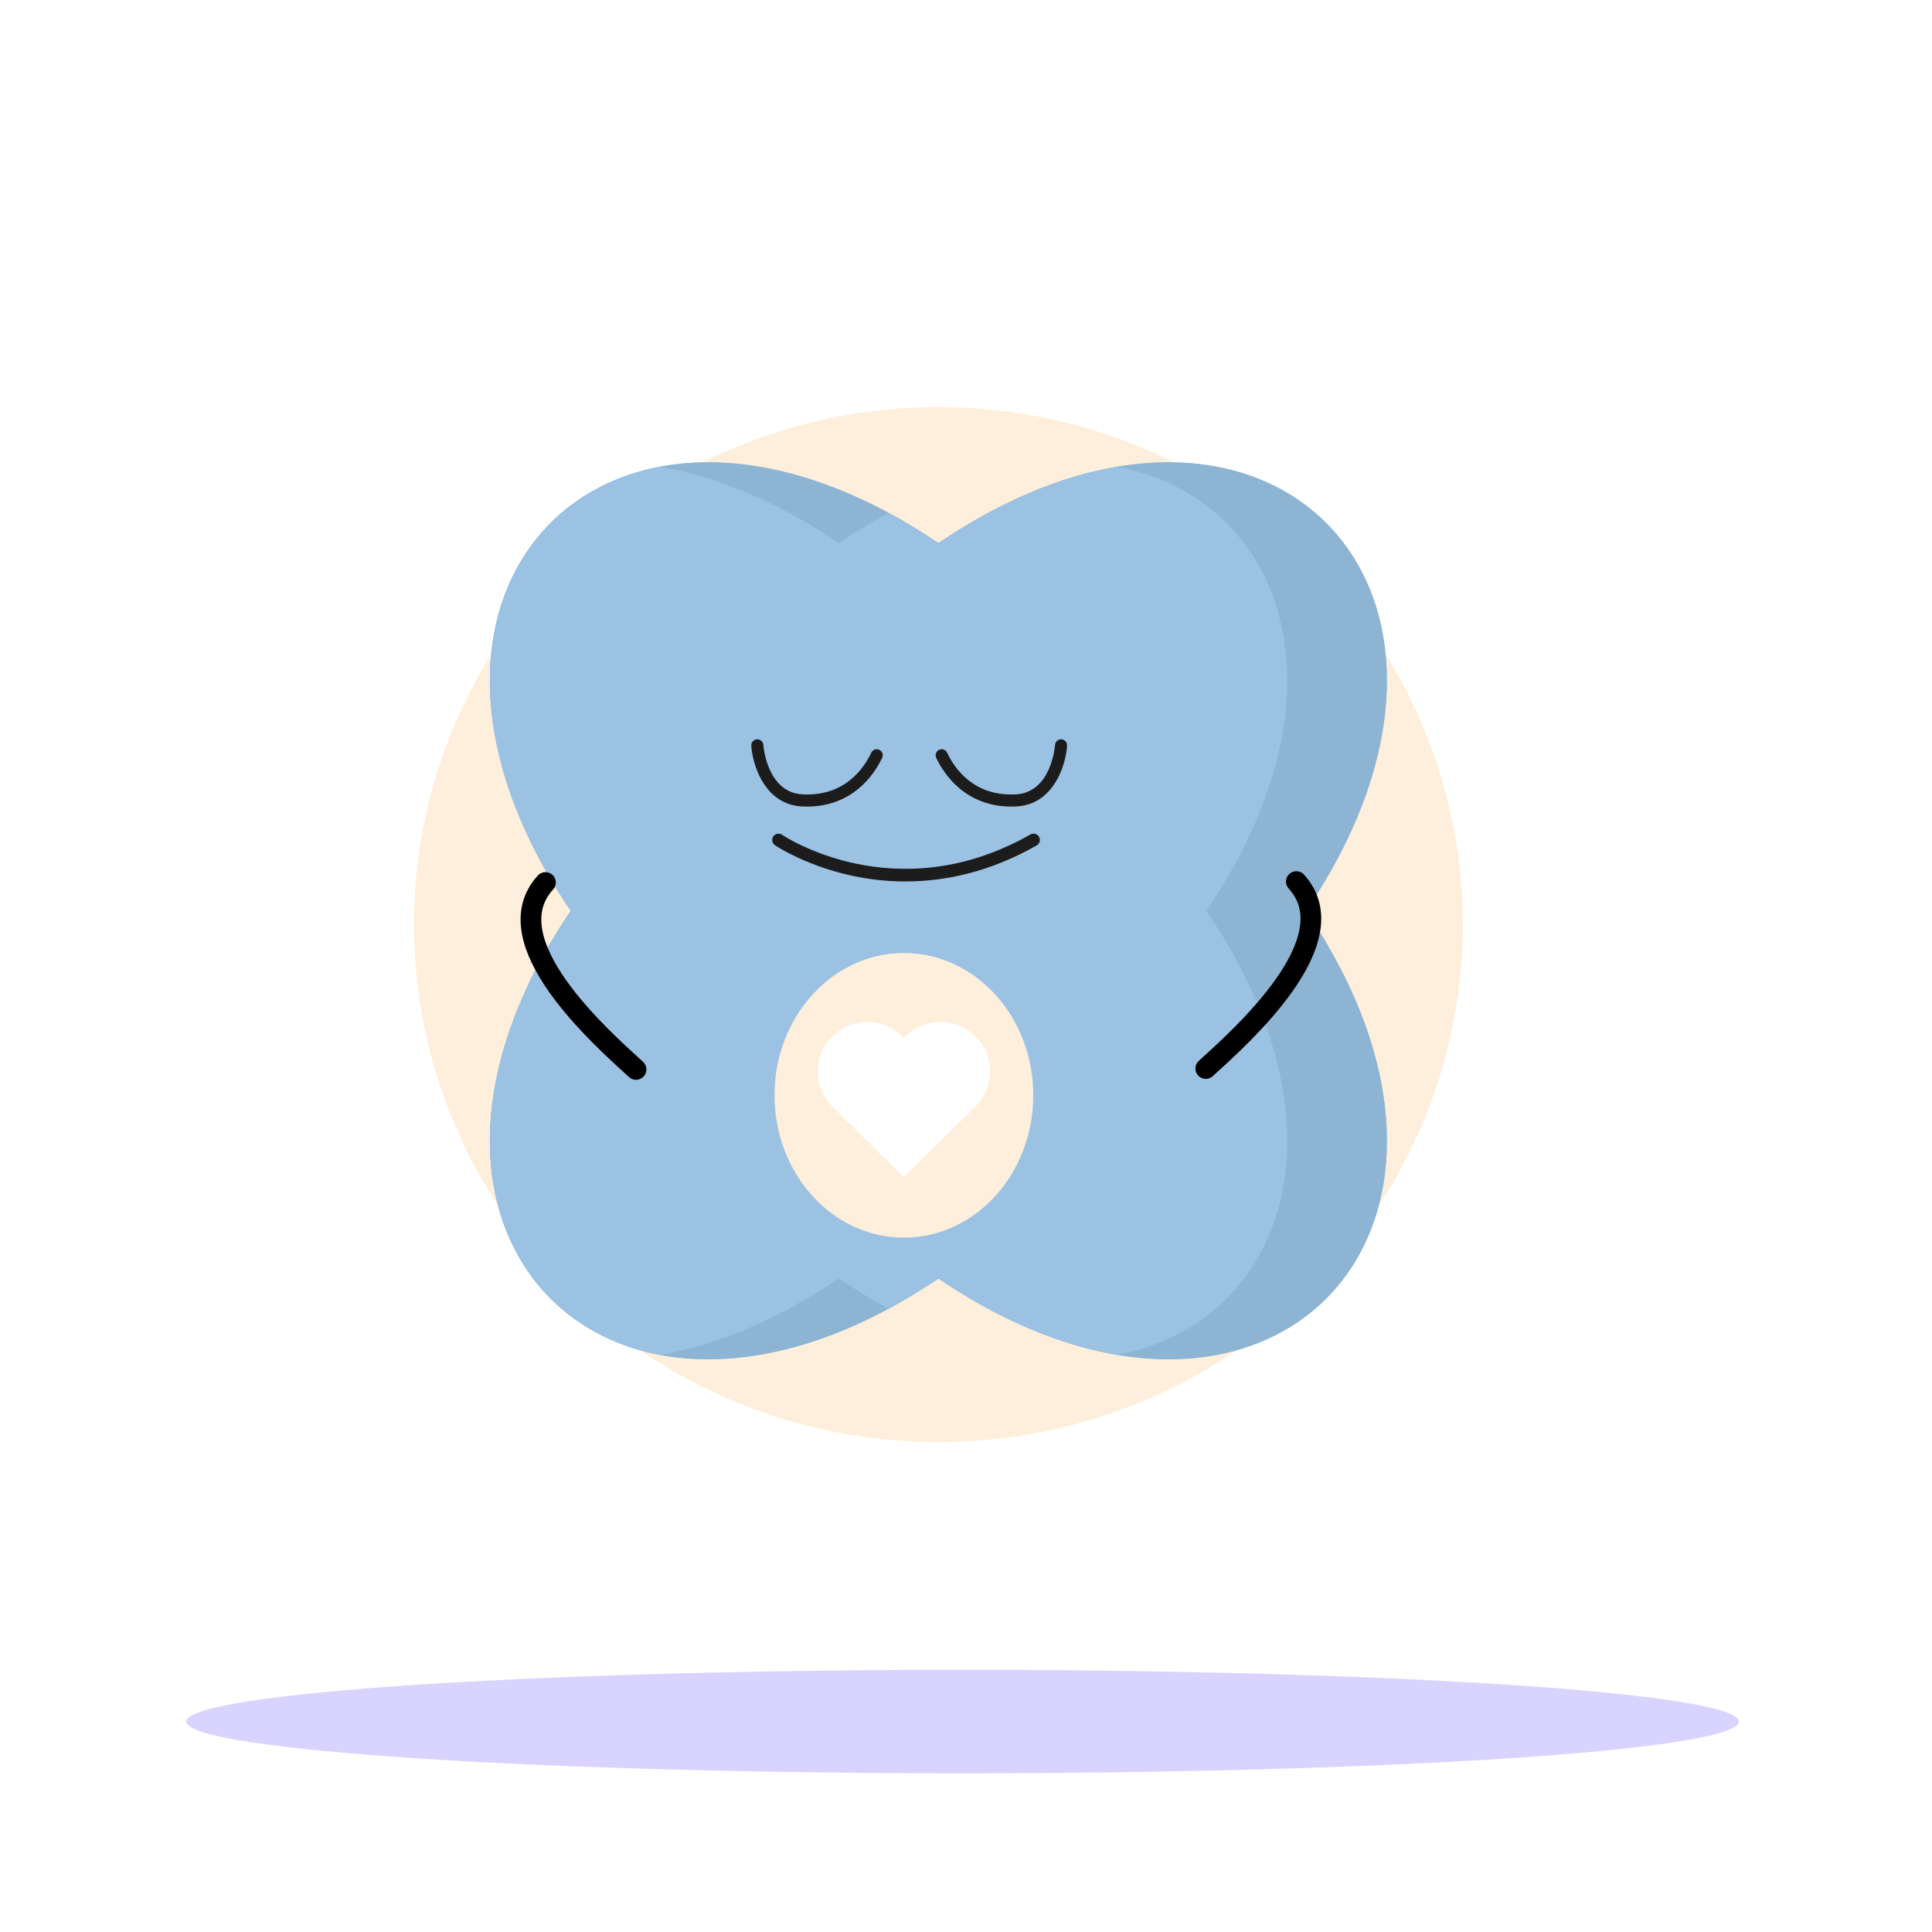 <svg width="280" height="280" viewBox="0 0 280 280" fill="none" xmlns="http://www.w3.org/2000/svg">
<rect width="280" height="280" fill="white"/>
<g filter="url(#filter0_f_477_14989)">
<ellipse cx="136" cy="134" rx="76" ry="75" fill="#FDEFDB"/>
</g>
<path d="M189.281 132.001C221.111 179.005 183.004 217.111 136 185.281C88.996 217.111 50.889 179.005 82.719 132.001C50.889 84.992 88.996 46.89 136 78.72C183.004 46.89 221.111 84.997 189.281 132.001Z" fill="#9BC1E3"/>
<path d="M189.281 132.001C221.111 179.005 183.004 217.111 136 185.281C88.996 217.111 50.889 179.005 82.719 132.001C50.889 84.992 88.996 46.89 136 78.72C183.004 46.89 221.111 84.997 189.281 132.001Z" fill="#8DB5D3"/>
<path d="M174.84 132.001C196.488 100.025 185.781 72.178 161.923 67.649C153.915 69.001 145.126 72.537 136 78.715C133.566 77.067 131.159 75.616 128.777 74.337C126.401 75.616 123.993 77.067 121.554 78.715C112.433 72.537 103.645 69.006 95.637 67.649C71.778 72.178 61.066 100.025 82.719 132.001C61.071 163.976 71.784 191.823 95.637 196.352C103.645 195 112.433 191.464 121.559 185.287C123.993 186.935 126.401 188.386 128.782 189.665C131.159 188.386 133.566 186.935 136.005 185.287C145.131 191.464 153.92 195 161.928 196.352C185.786 191.823 196.498 163.976 174.845 132.001H174.84Z" fill="#9BC1E3"/>
<path d="M79.051 127.9C71.302 136.401 87.086 150.351 92.177 154.991" stroke="black" stroke-width="3" stroke-linecap="round"/>
<path d="M187.877 127.767C195.625 136.268 179.842 150.218 174.75 154.859" stroke="black" stroke-width="3" stroke-linecap="round"/>
<g filter="url(#filter1_f_477_14989)">
<ellipse cx="131" cy="158.742" rx="18.75" ry="20.625" fill="#FDEFDB"/>
</g>
<path d="M141.388 150.214C138.571 147.418 134.001 147.418 131.184 150.214L131 150.397L130.816 150.214C128 147.418 123.429 147.418 120.613 150.214C117.796 153.011 117.796 157.548 120.613 160.345L130.96 170.617L136.174 165.481L141.388 160.345C144.205 157.548 144.205 153.011 141.388 150.214Z" fill="white"/>
<path d="M114.943 116.694C110.593 115.677 109.071 110.758 108.881 108.084C108.85 107.604 109.211 107.185 109.693 107.148C110.179 107.118 110.592 107.478 110.629 107.96C110.652 108.247 111.197 114.86 116.315 115.128C122.354 115.431 125.142 111.471 126.268 109.087C126.472 108.649 127.001 108.461 127.431 108.67C127.869 108.874 128.058 109.397 127.848 109.833C126.792 112.072 123.542 117.242 116.225 116.874C115.775 116.852 115.346 116.788 114.943 116.694Z" fill="#1C1C1C"/>
<path d="M148.589 116.694C152.94 115.677 154.461 110.758 154.651 108.084C154.683 107.604 154.321 107.185 153.839 107.148C153.353 107.118 152.94 107.478 152.903 107.96C152.88 108.247 152.335 114.86 147.217 115.128C141.179 115.431 138.391 111.471 137.265 109.087C137.061 108.649 136.532 108.461 136.101 108.67C135.664 108.874 135.475 109.397 135.684 109.833C136.741 112.072 139.991 117.242 147.308 116.874C147.758 116.852 148.186 116.788 148.589 116.694Z" fill="#1C1C1C"/>
<path d="M131.252 127.75C120.074 127.75 112.422 122.567 112.306 122.488C111.891 122.201 111.788 121.628 112.074 121.213C112.361 120.799 112.934 120.695 113.349 120.981C113.513 121.091 129.782 132.061 149.337 120.939C149.776 120.689 150.337 120.841 150.587 121.28C150.837 121.719 150.685 122.28 150.246 122.524C143.368 126.439 136.867 127.744 131.258 127.744L131.252 127.75Z" fill="#1C1C1C"/>
<g filter="url(#filter2_f_477_14989)">
<ellipse cx="139.5" cy="249.5" rx="112.5" ry="7.5" fill="#D9D3FF"/>
</g>
<defs>
<filter id="filter0_f_477_14989" x="40" y="39" width="192" height="190" filterUnits="userSpaceOnUse" color-interpolation-filters="sRGB">
<feFlood flood-opacity="0" result="BackgroundImageFix"/>
<feBlend mode="normal" in="SourceGraphic" in2="BackgroundImageFix" result="shape"/>
<feGaussianBlur stdDeviation="10" result="effect1_foregroundBlur_477_14989"/>
</filter>
<filter id="filter1_f_477_14989" x="92.25" y="118.117" width="77.5" height="81.25" filterUnits="userSpaceOnUse" color-interpolation-filters="sRGB">
<feFlood flood-opacity="0" result="BackgroundImageFix"/>
<feBlend mode="normal" in="SourceGraphic" in2="BackgroundImageFix" result="shape"/>
<feGaussianBlur stdDeviation="10" result="effect1_foregroundBlur_477_14989"/>
</filter>
<filter id="filter2_f_477_14989" x="7" y="222" width="265" height="55" filterUnits="userSpaceOnUse" color-interpolation-filters="sRGB">
<feFlood flood-opacity="0" result="BackgroundImageFix"/>
<feBlend mode="normal" in="SourceGraphic" in2="BackgroundImageFix" result="shape"/>
<feGaussianBlur stdDeviation="10" result="effect1_foregroundBlur_477_14989"/>
</filter>
</defs>
</svg>
